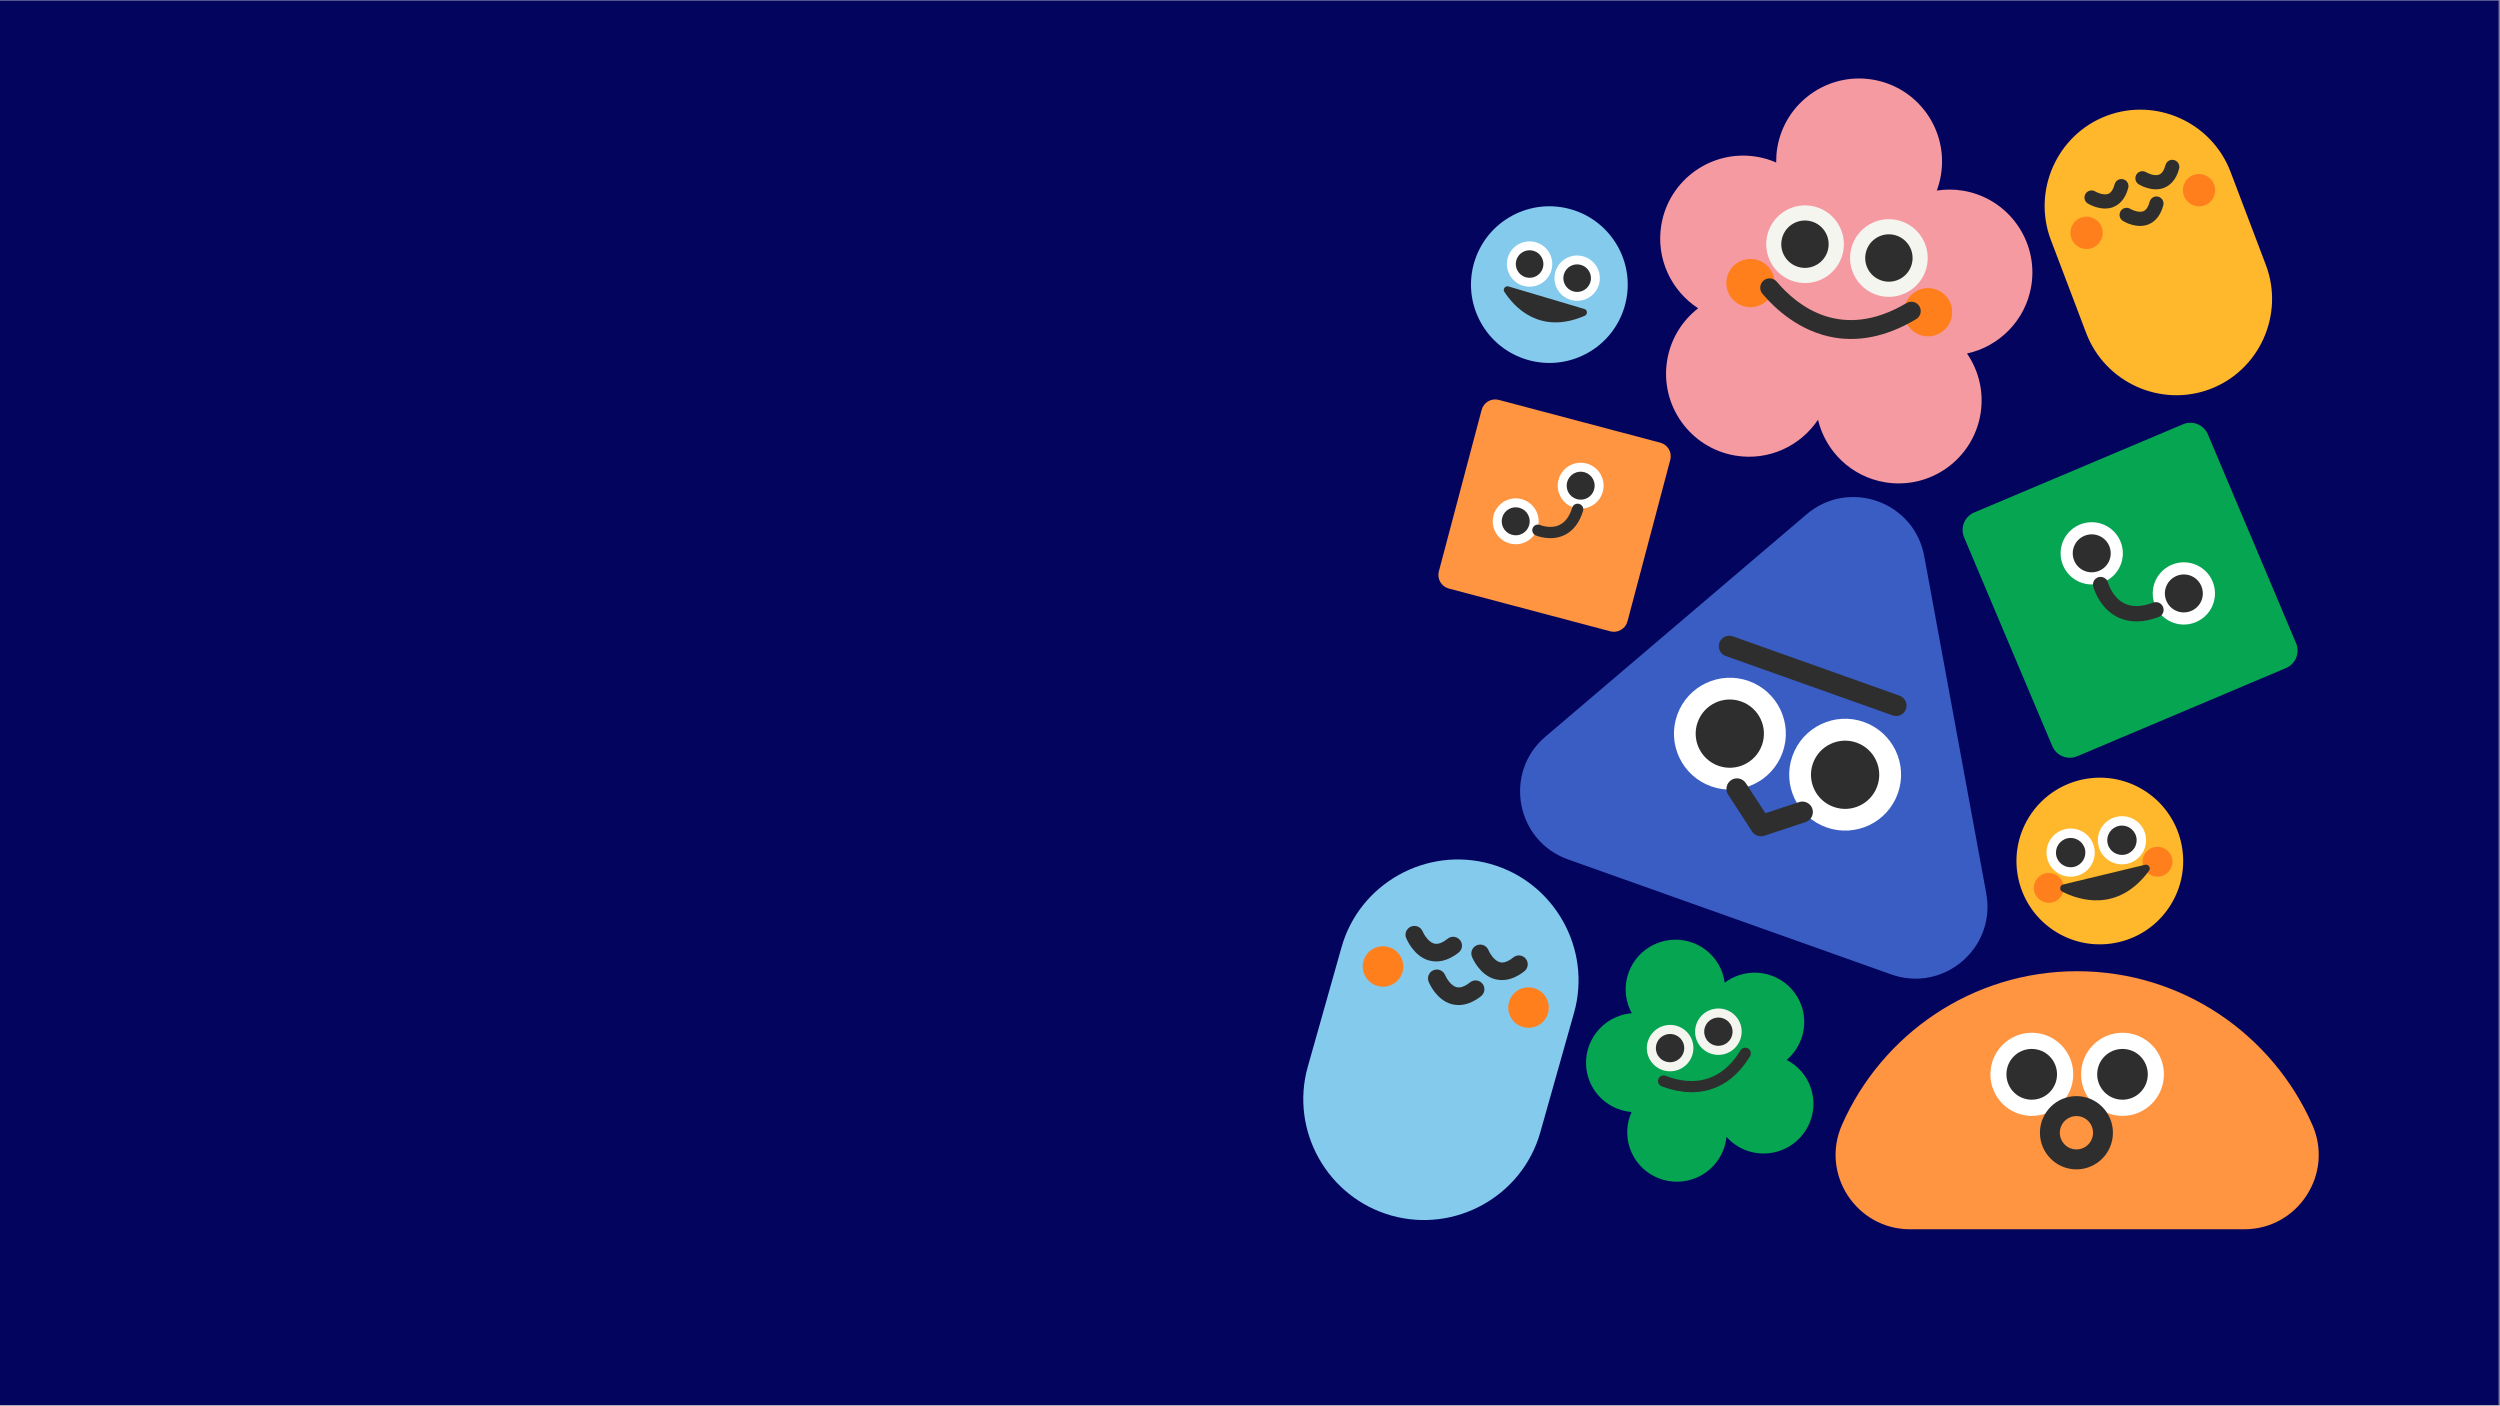 <svg xmlns="http://www.w3.org/2000/svg" xmlns:xlink="http://www.w3.org/1999/xlink" width="1366" zoomAndPan="magnify" viewBox="0 0 1024.5 576" height="768" preserveAspectRatio="xMidYMid meet" version="1.0"><rect x="0" y="0" width="1024.5" height="576" fill="#808080" stroke="none"/><defs><clipPath id="8dfec45e66"><path d="M 0 0.141 L 1024 0.141 L 1024 575.859 L 0 575.859 Z M 0 0.141 " clip-rule="nonzero"/></clipPath><clipPath id="e1f8203f17"><path d="M 680 32 L 833 32 L 833 199 L 680 199 Z M 680 32 " clip-rule="nonzero"/></clipPath><clipPath id="5b96f6ae74"><path d="M 692.59 20.309 L 844.301 45.277 L 817.992 205.129 L 666.285 180.16 Z M 692.59 20.309 " clip-rule="nonzero"/></clipPath><clipPath id="85c2ff871b"><path d="M 692.59 20.309 L 844.301 45.277 L 817.992 205.129 L 666.285 180.16 Z M 692.59 20.309 " clip-rule="nonzero"/></clipPath><clipPath id="f5b1c58735"><path d="M 723 84 L 790 84 L 790 122 L 723 122 Z M 723 84 " clip-rule="nonzero"/></clipPath><clipPath id="072b7d7058"><path d="M 692.59 20.309 L 844.301 45.277 L 817.992 205.129 L 666.285 180.16 Z M 692.59 20.309 " clip-rule="nonzero"/></clipPath><clipPath id="adfbb03ccf"><path d="M 692.59 20.309 L 844.301 45.277 L 817.992 205.129 L 666.285 180.16 Z M 692.59 20.309 " clip-rule="nonzero"/></clipPath><clipPath id="4445ab56a4"><path d="M 707 106 L 801 106 L 801 138 L 707 138 Z M 707 106 " clip-rule="nonzero"/></clipPath><clipPath id="ce9d9da3a3"><path d="M 692.59 20.309 L 844.301 45.277 L 817.992 205.129 L 666.285 180.16 Z M 692.59 20.309 " clip-rule="nonzero"/></clipPath><clipPath id="3ac239987e"><path d="M 692.59 20.309 L 844.301 45.277 L 817.992 205.129 L 666.285 180.16 Z M 692.59 20.309 " clip-rule="nonzero"/></clipPath><clipPath id="5c2082aca9"><path d="M 721 114 L 788 114 L 788 139 L 721 139 Z M 721 114 " clip-rule="nonzero"/></clipPath><clipPath id="5ce68d85a4"><path d="M 692.59 20.309 L 844.301 45.277 L 817.992 205.129 L 666.285 180.16 Z M 692.59 20.309 " clip-rule="nonzero"/></clipPath><clipPath id="746f90fd34"><path d="M 692.59 20.309 L 844.301 45.277 L 817.992 205.129 L 666.285 180.16 Z M 692.59 20.309 " clip-rule="nonzero"/></clipPath><clipPath id="69a5a435fa"><path d="M 729 90 L 784 90 L 784 116 L 729 116 Z M 729 90 " clip-rule="nonzero"/></clipPath><clipPath id="4d07ff00da"><path d="M 692.59 20.309 L 844.301 45.277 L 817.992 205.129 L 666.285 180.16 Z M 692.59 20.309 " clip-rule="nonzero"/></clipPath><clipPath id="56a36a6174"><path d="M 692.59 20.309 L 844.301 45.277 L 817.992 205.129 L 666.285 180.16 Z M 692.59 20.309 " clip-rule="nonzero"/></clipPath><clipPath id="7d201cff22"><path d="M 837 44 L 932 44 L 932 162 L 837 162 Z M 837 44 " clip-rule="nonzero"/></clipPath><clipPath id="c6be15e9c3"><path d="M 826.402 61.32 L 900.031 33.387 L 942.594 145.586 L 868.965 173.516 Z M 826.402 61.32 " clip-rule="nonzero"/></clipPath><clipPath id="519de9a995"><path d="M 826.402 61.32 L 900.031 33.387 L 942.594 145.586 L 868.965 173.516 Z M 826.402 61.32 " clip-rule="nonzero"/></clipPath><clipPath id="776d6b9c71"><path d="M 848 71 L 908 71 L 908 103 L 848 103 Z M 848 71 " clip-rule="nonzero"/></clipPath><clipPath id="f53133fd8a"><path d="M 826.402 61.32 L 900.031 33.387 L 942.594 145.586 L 868.965 173.516 Z M 826.402 61.32 " clip-rule="nonzero"/></clipPath><clipPath id="c33ffdbfac"><path d="M 826.402 61.32 L 900.031 33.387 L 942.594 145.586 L 868.965 173.516 Z M 826.402 61.32 " clip-rule="nonzero"/></clipPath><clipPath id="99d490e703"><path d="M 854 65 L 894 65 L 894 93 L 854 93 Z M 854 65 " clip-rule="nonzero"/></clipPath><clipPath id="2356efb8a4"><path d="M 826.402 61.32 L 900.031 33.387 L 942.594 145.586 L 868.965 173.516 Z M 826.402 61.32 " clip-rule="nonzero"/></clipPath><clipPath id="6cf2a90049"><path d="M 826.402 61.32 L 900.031 33.387 L 942.594 145.586 L 868.965 173.516 Z M 826.402 61.32 " clip-rule="nonzero"/></clipPath><clipPath id="c648b620b7"><path d="M 804 173 L 942 173 L 942 311 L 804 311 Z M 804 173 " clip-rule="nonzero"/></clipPath><clipPath id="26c0ba40f6"><path d="M 836.184 143.516 L 971.281 205.164 L 909.637 340.266 L 774.535 278.617 Z M 836.184 143.516 " clip-rule="nonzero"/></clipPath><clipPath id="99739a26b6"><path d="M 836.184 143.516 L 971.281 205.164 L 909.637 340.266 L 774.535 278.617 Z M 836.184 143.516 " clip-rule="nonzero"/></clipPath><clipPath id="b0e6e7723d"><path d="M 844 214 L 908 214 L 908 256 L 844 256 Z M 844 214 " clip-rule="nonzero"/></clipPath><clipPath id="273636c056"><path d="M 836.184 143.516 L 971.281 205.164 L 909.637 340.266 L 774.535 278.617 Z M 836.184 143.516 " clip-rule="nonzero"/></clipPath><clipPath id="50f25f9847"><path d="M 836.184 143.516 L 971.281 205.164 L 909.637 340.266 L 774.535 278.617 Z M 836.184 143.516 " clip-rule="nonzero"/></clipPath><clipPath id="18bda68017"><path d="M 828 226 L 911 226 L 911 272 L 828 272 Z M 828 226 " clip-rule="nonzero"/></clipPath><clipPath id="cfd15bbc18"><path d="M 836.184 143.516 L 971.281 205.164 L 909.637 340.266 L 774.535 278.617 Z M 836.184 143.516 " clip-rule="nonzero"/></clipPath><clipPath id="0abc1c3238"><path d="M 836.184 143.516 L 971.281 205.164 L 909.637 340.266 L 774.535 278.617 Z M 836.184 143.516 " clip-rule="nonzero"/></clipPath><clipPath id="d8d79d4d76"><path d="M 849 218 L 903 218 L 903 251 L 849 251 Z M 849 218 " clip-rule="nonzero"/></clipPath><clipPath id="29c328a5e9"><path d="M 836.184 143.516 L 971.281 205.164 L 909.637 340.266 L 774.535 278.617 Z M 836.184 143.516 " clip-rule="nonzero"/></clipPath><clipPath id="c61986e32b"><path d="M 836.184 143.516 L 971.281 205.164 L 909.637 340.266 L 774.535 278.617 Z M 836.184 143.516 " clip-rule="nonzero"/></clipPath><clipPath id="fb26641ac3"><path d="M 857 236 L 887 236 L 887 255 L 857 255 Z M 857 236 " clip-rule="nonzero"/></clipPath><clipPath id="9f35c25a9a"><path d="M 836.184 143.516 L 971.281 205.164 L 909.637 340.266 L 774.535 278.617 Z M 836.184 143.516 " clip-rule="nonzero"/></clipPath><clipPath id="0c3f4022c1"><path d="M 836.184 143.516 L 971.281 205.164 L 909.637 340.266 L 774.535 278.617 Z M 836.184 143.516 " clip-rule="nonzero"/></clipPath><clipPath id="f945fef17c"><path d="M 752 398.004 L 951 398.004 L 951 503.754 L 752 503.754 Z M 752 398.004 " clip-rule="nonzero"/></clipPath><clipPath id="1282d9b558"><path d="M 602 84 L 668 84 L 668 149 L 602 149 Z M 602 84 " clip-rule="nonzero"/></clipPath><clipPath id="b4861e0d56"><path d="M 611.184 72.801 L 678.762 92.883 L 658.68 160.461 L 591.098 140.379 Z M 611.184 72.801 " clip-rule="nonzero"/></clipPath><clipPath id="7232b01405"><path d="M 611.184 72.801 L 678.762 92.883 L 658.68 160.461 L 591.098 140.379 Z M 611.184 72.801 " clip-rule="nonzero"/></clipPath><clipPath id="be629b938f"><path d="M 617 98 L 656 98 L 656 124 L 617 124 Z M 617 98 " clip-rule="nonzero"/></clipPath><clipPath id="814a8d2a8f"><path d="M 611.184 72.801 L 678.762 92.883 L 658.68 160.461 L 591.098 140.379 Z M 611.184 72.801 " clip-rule="nonzero"/></clipPath><clipPath id="5727412791"><path d="M 611.184 72.801 L 678.762 92.883 L 658.68 160.461 L 591.098 140.379 Z M 611.184 72.801 " clip-rule="nonzero"/></clipPath><clipPath id="22f81f52fa"><path d="M 621 102 L 652 102 L 652 120 L 621 120 Z M 621 102 " clip-rule="nonzero"/></clipPath><clipPath id="6c5f6e77ab"><path d="M 611.184 72.801 L 678.762 92.883 L 658.68 160.461 L 591.098 140.379 Z M 611.184 72.801 " clip-rule="nonzero"/></clipPath><clipPath id="39874e7097"><path d="M 611.184 72.801 L 678.762 92.883 L 658.68 160.461 L 591.098 140.379 Z M 611.184 72.801 " clip-rule="nonzero"/></clipPath><clipPath id="38a6d67dcb"><path d="M 606 109 L 660 109 L 660 134 L 606 134 Z M 606 109 " clip-rule="nonzero"/></clipPath><clipPath id="ae79a89da9"><path d="M 611.184 72.801 L 678.762 92.883 L 658.68 160.461 L 591.098 140.379 Z M 611.184 72.801 " clip-rule="nonzero"/></clipPath><clipPath id="6407421374"><path d="M 611.184 72.801 L 678.762 92.883 L 658.68 160.461 L 591.098 140.379 Z M 611.184 72.801 " clip-rule="nonzero"/></clipPath><clipPath id="8f80a465db"><path d="M 616 117 L 651 117 L 651 133 L 616 133 Z M 616 117 " clip-rule="nonzero"/></clipPath><clipPath id="e4bec6a2cf"><path d="M 611.184 72.801 L 678.762 92.883 L 658.68 160.461 L 591.098 140.379 Z M 611.184 72.801 " clip-rule="nonzero"/></clipPath><clipPath id="e34c7ed64f"><path d="M 611.184 72.801 L 678.762 92.883 L 658.68 160.461 L 591.098 140.379 Z M 611.184 72.801 " clip-rule="nonzero"/></clipPath><clipPath id="26ee5a2d68"><path d="M 622 203 L 815 203 L 815 402 L 622 402 Z M 622 203 " clip-rule="nonzero"/></clipPath><clipPath id="2677843310"><path d="M 670.055 164.695 L 872.145 236.594 L 809.797 411.832 L 607.707 339.934 Z M 670.055 164.695 " clip-rule="nonzero"/></clipPath><clipPath id="5f72680db6"><path d="M 670.055 164.695 L 872.145 236.594 L 809.797 411.832 L 607.707 339.934 Z M 670.055 164.695 " clip-rule="nonzero"/></clipPath><clipPath id="f85df36144"><path d="M 685 277 L 780 277 L 780 341 L 685 341 Z M 685 277 " clip-rule="nonzero"/></clipPath><clipPath id="91b85152fc"><path d="M 670.055 164.695 L 872.145 236.594 L 809.797 411.832 L 607.707 339.934 Z M 670.055 164.695 " clip-rule="nonzero"/></clipPath><clipPath id="a87a76d8f0"><path d="M 670.055 164.695 L 872.145 236.594 L 809.797 411.832 L 607.707 339.934 Z M 670.055 164.695 " clip-rule="nonzero"/></clipPath><clipPath id="bdef2fedce"><path d="M 658 303 L 788 303 L 788 368 L 658 368 Z M 658 303 " clip-rule="nonzero"/></clipPath><clipPath id="2f80377228"><path d="M 670.055 164.695 L 872.145 236.594 L 809.797 411.832 L 607.707 339.934 Z M 670.055 164.695 " clip-rule="nonzero"/></clipPath><clipPath id="335b9025e7"><path d="M 670.055 164.695 L 872.145 236.594 L 809.797 411.832 L 607.707 339.934 Z M 670.055 164.695 " clip-rule="nonzero"/></clipPath><clipPath id="68b36a0d66"><path d="M 694 286 L 771 286 L 771 343 L 694 343 Z M 694 286 " clip-rule="nonzero"/></clipPath><clipPath id="3789068242"><path d="M 670.055 164.695 L 872.145 236.594 L 809.797 411.832 L 607.707 339.934 Z M 670.055 164.695 " clip-rule="nonzero"/></clipPath><clipPath id="70b79571cc"><path d="M 670.055 164.695 L 872.145 236.594 L 809.797 411.832 L 607.707 339.934 Z M 670.055 164.695 " clip-rule="nonzero"/></clipPath><clipPath id="e71d4ee0b1"><path d="M 704 260 L 782 260 L 782 294 L 704 294 Z M 704 260 " clip-rule="nonzero"/></clipPath><clipPath id="36c014ce28"><path d="M 670.055 164.695 L 872.145 236.594 L 809.797 411.832 L 607.707 339.934 Z M 670.055 164.695 " clip-rule="nonzero"/></clipPath><clipPath id="d5e9882b4b"><path d="M 670.055 164.695 L 872.145 236.594 L 809.797 411.832 L 607.707 339.934 Z M 670.055 164.695 " clip-rule="nonzero"/></clipPath><clipPath id="d49d61f7d6"><path d="M 826 318 L 895 318 L 895 387 L 826 387 Z M 826 318 " clip-rule="nonzero"/></clipPath><clipPath id="3a9562b09a"><path d="M 815.27 325.16 L 888.184 307.602 L 905.742 380.516 L 832.828 398.078 Z M 815.27 325.16 " clip-rule="nonzero"/></clipPath><clipPath id="cc019445cf"><path d="M 815.27 325.16 L 888.184 307.602 L 905.742 380.516 L 832.828 398.078 Z M 815.27 325.16 " clip-rule="nonzero"/></clipPath><clipPath id="418aec82c9"><path d="M 838 334 L 880 334 L 880 360 L 838 360 Z M 838 334 " clip-rule="nonzero"/></clipPath><clipPath id="ab53b7e82f"><path d="M 815.27 325.16 L 888.184 307.602 L 905.742 380.516 L 832.828 398.078 Z M 815.27 325.16 " clip-rule="nonzero"/></clipPath><clipPath id="33c393a105"><path d="M 815.27 325.16 L 888.184 307.602 L 905.742 380.516 L 832.828 398.078 Z M 815.27 325.16 " clip-rule="nonzero"/></clipPath><clipPath id="b1ac03d145"><path d="M 842 338 L 876 338 L 876 356 L 842 356 Z M 842 338 " clip-rule="nonzero"/></clipPath><clipPath id="d66b153fa7"><path d="M 815.27 325.16 L 888.184 307.602 L 905.742 380.516 L 832.828 398.078 Z M 815.27 325.16 " clip-rule="nonzero"/></clipPath><clipPath id="e079c28355"><path d="M 815.27 325.16 L 888.184 307.602 L 905.742 380.516 L 832.828 398.078 Z M 815.27 325.16 " clip-rule="nonzero"/></clipPath><clipPath id="73fed4b851"><path d="M 833 347 L 891 347 L 891 370 L 833 370 Z M 833 347 " clip-rule="nonzero"/></clipPath><clipPath id="679fd5ef7d"><path d="M 815.27 325.16 L 888.184 307.602 L 905.742 380.516 L 832.828 398.078 Z M 815.27 325.16 " clip-rule="nonzero"/></clipPath><clipPath id="e677ebb0d5"><path d="M 815.27 325.16 L 888.184 307.602 L 905.742 380.516 L 832.828 398.078 Z M 815.27 325.16 " clip-rule="nonzero"/></clipPath><clipPath id="f65f82824f"><path d="M 844 354 L 881 354 L 881 369 L 844 369 Z M 844 354 " clip-rule="nonzero"/></clipPath><clipPath id="5d68b80daf"><path d="M 815.27 325.16 L 888.184 307.602 L 905.742 380.516 L 832.828 398.078 Z M 815.27 325.16 " clip-rule="nonzero"/></clipPath><clipPath id="96135a2f1e"><path d="M 815.27 325.16 L 888.184 307.602 L 905.742 380.516 L 832.828 398.078 Z M 815.27 325.16 " clip-rule="nonzero"/></clipPath><clipPath id="b176b31852"><path d="M 589 163 L 685 163 L 685 259 L 589 259 Z M 589 163 " clip-rule="nonzero"/></clipPath><clipPath id="a47d1ea5ca"><path d="M 563.121 188.316 L 660.039 137.359 L 710.996 234.277 L 614.078 285.234 Z M 563.121 188.316 " clip-rule="nonzero"/></clipPath><clipPath id="4e03e48ae5"><path d="M 563.121 188.316 L 660.039 137.359 L 710.996 234.277 L 614.078 285.234 Z M 563.121 188.316 " clip-rule="nonzero"/></clipPath><clipPath id="a6b88871a8"><path d="M 611 189 L 658 189 L 658 224 L 611 224 Z M 611 189 " clip-rule="nonzero"/></clipPath><clipPath id="72dca7dcc8"><path d="M 563.121 188.316 L 660.039 137.359 L 710.996 234.277 L 614.078 285.234 Z M 563.121 188.316 " clip-rule="nonzero"/></clipPath><clipPath id="b9448ff056"><path d="M 563.121 188.316 L 660.039 137.359 L 710.996 234.277 L 614.078 285.234 Z M 563.121 188.316 " clip-rule="nonzero"/></clipPath><clipPath id="3531d55cc7"><path d="M 610 197 L 670 197 L 670 235 L 610 235 Z M 610 197 " clip-rule="nonzero"/></clipPath><clipPath id="82720caea6"><path d="M 563.121 188.316 L 660.039 137.359 L 710.996 234.277 L 614.078 285.234 Z M 563.121 188.316 " clip-rule="nonzero"/></clipPath><clipPath id="1d7b6623b7"><path d="M 563.121 188.316 L 660.039 137.359 L 710.996 234.277 L 614.078 285.234 Z M 563.121 188.316 " clip-rule="nonzero"/></clipPath><clipPath id="446687500d"><path d="M 615 193 L 654 193 L 654 220 L 615 220 Z M 615 193 " clip-rule="nonzero"/></clipPath><clipPath id="3d839409b0"><path d="M 563.121 188.316 L 660.039 137.359 L 710.996 234.277 L 614.078 285.234 Z M 563.121 188.316 " clip-rule="nonzero"/></clipPath><clipPath id="6d07452a67"><path d="M 563.121 188.316 L 660.039 137.359 L 710.996 234.277 L 614.078 285.234 Z M 563.121 188.316 " clip-rule="nonzero"/></clipPath><clipPath id="21e8cfeef2"><path d="M 627 206 L 649 206 L 649 221 L 627 221 Z M 627 206 " clip-rule="nonzero"/></clipPath><clipPath id="027b3332b0"><path d="M 563.121 188.316 L 660.039 137.359 L 710.996 234.277 L 614.078 285.234 Z M 563.121 188.316 " clip-rule="nonzero"/></clipPath><clipPath id="e951cf0561"><path d="M 563.121 188.316 L 660.039 137.359 L 710.996 234.277 L 614.078 285.234 Z M 563.121 188.316 " clip-rule="nonzero"/></clipPath><clipPath id="90a3cf2d23"><path d="M 649 385 L 744 385 L 744 485 L 649 485 Z M 649 385 " clip-rule="nonzero"/></clipPath><clipPath id="92069464a8"><path d="M 636.984 400.812 L 724.324 371.121 L 755.465 462.723 L 668.125 492.414 Z M 636.984 400.812 " clip-rule="nonzero"/></clipPath><clipPath id="83ab98c25c"><path d="M 636.984 400.812 L 724.324 371.121 L 755.465 462.723 L 668.125 492.414 Z M 636.984 400.812 " clip-rule="nonzero"/></clipPath><clipPath id="1764dea1d2"><path d="M 674 413 L 714 413 L 714 440 L 674 440 Z M 674 413 " clip-rule="nonzero"/></clipPath><clipPath id="270595c7d8"><path d="M 636.984 400.812 L 724.324 371.121 L 755.465 462.723 L 668.125 492.414 Z M 636.984 400.812 " clip-rule="nonzero"/></clipPath><clipPath id="1fc8385447"><path d="M 636.984 400.812 L 724.324 371.121 L 755.465 462.723 L 668.125 492.414 Z M 636.984 400.812 " clip-rule="nonzero"/></clipPath><clipPath id="7a99446a8f"><path d="M 671 424 L 725 424 L 725 451 L 671 451 Z M 671 424 " clip-rule="nonzero"/></clipPath><clipPath id="d4a4b9731f"><path d="M 636.984 400.812 L 724.324 371.121 L 755.465 462.723 L 668.125 492.414 Z M 636.984 400.812 " clip-rule="nonzero"/></clipPath><clipPath id="1a0a35bad6"><path d="M 636.984 400.812 L 724.324 371.121 L 755.465 462.723 L 668.125 492.414 Z M 636.984 400.812 " clip-rule="nonzero"/></clipPath><clipPath id="8e46f6aa57"><path d="M 679 429 L 718 429 L 718 448 L 679 448 Z M 679 429 " clip-rule="nonzero"/></clipPath><clipPath id="a6a0d46c44"><path d="M 636.984 400.812 L 724.324 371.121 L 755.465 462.723 L 668.125 492.414 Z M 636.984 400.812 " clip-rule="nonzero"/></clipPath><clipPath id="fc99673b17"><path d="M 636.984 400.812 L 724.324 371.121 L 755.465 462.723 L 668.125 492.414 Z M 636.984 400.812 " clip-rule="nonzero"/></clipPath><clipPath id="48db943007"><path d="M 678 416 L 711 416 L 711 436 L 678 436 Z M 678 416 " clip-rule="nonzero"/></clipPath><clipPath id="674f777503"><path d="M 636.984 400.812 L 724.324 371.121 L 755.465 462.723 L 668.125 492.414 Z M 636.984 400.812 " clip-rule="nonzero"/></clipPath><clipPath id="3bf6e6c9c1"><path d="M 636.984 400.812 L 724.324 371.121 L 755.465 462.723 L 668.125 492.414 Z M 636.984 400.812 " clip-rule="nonzero"/></clipPath><clipPath id="8a3beccd5f"><path d="M 534 352 L 647 352 L 647 500 L 534 500 Z M 534 352 " clip-rule="nonzero"/></clipPath><clipPath id="d1a3ff5341"><path d="M 563.234 340.461 L 658.508 367.363 L 617.746 511.719 L 522.469 484.816 Z M 563.234 340.461 " clip-rule="nonzero"/></clipPath><clipPath id="f5ba17637b"><path d="M 563.234 340.461 L 658.508 367.363 L 617.746 511.719 L 522.469 484.816 Z M 563.234 340.461 " clip-rule="nonzero"/></clipPath><clipPath id="cbbc6b3782"><path d="M 558 387 L 635 387 L 635 422 L 558 422 Z M 558 387 " clip-rule="nonzero"/></clipPath><clipPath id="284ba4e1c3"><path d="M 563.234 340.461 L 658.508 367.363 L 617.746 511.719 L 522.469 484.816 Z M 563.234 340.461 " clip-rule="nonzero"/></clipPath><clipPath id="89258d6bb4"><path d="M 563.234 340.461 L 658.508 367.363 L 617.746 511.719 L 522.469 484.816 Z M 563.234 340.461 " clip-rule="nonzero"/></clipPath><clipPath id="f179f6c662"><path d="M 575 379 L 627 379 L 627 412 L 575 412 Z M 575 379 " clip-rule="nonzero"/></clipPath><clipPath id="93d05b42c2"><path d="M 563.234 340.461 L 658.508 367.363 L 617.746 511.719 L 522.469 484.816 Z M 563.234 340.461 " clip-rule="nonzero"/></clipPath><clipPath id="55367dddf4"><path d="M 563.234 340.461 L 658.508 367.363 L 617.746 511.719 L 522.469 484.816 Z M 563.234 340.461 " clip-rule="nonzero"/></clipPath></defs><g clip-path="url(#8dfec45e66)"><path fill="#ffffff" d="M 0 0.141 L 1024.5 0.141 L 1024.5 583.641 L 0 583.641 Z M 0 0.141 " fill-opacity="1" fill-rule="nonzero"/><path fill="#ffffff" d="M 0 0.141 L 1024.5 0.141 L 1024.5 576.141 L 0 576.141 Z M 0 0.141 " fill-opacity="1" fill-rule="nonzero"/><path fill="#03045e" d="M 0 0.141 L 1024.5 0.141 L 1024.5 576.141 L 0 576.141 Z M 0 0.141 " fill-opacity="1" fill-rule="nonzero"/></g><g clip-path="url(#e1f8203f17)"><g clip-path="url(#5b96f6ae74)"><g clip-path="url(#85c2ff871b)"><path fill="#f69aa2" d="M 806.066 144.867 C 810.879 151.84 813.094 160.613 811.609 169.625 C 808.562 188.141 791.062 200.695 772.547 197.648 C 758.625 195.355 748.09 184.918 745.02 172.016 C 737.84 182.758 724.824 188.953 711.223 186.715 C 692.707 183.668 680.152 166.168 683.199 147.648 C 684.648 138.855 689.387 131.406 695.891 126.332 C 684.887 119.18 678.535 105.992 680.797 92.246 C 683.848 73.73 701.344 61.176 719.863 64.223 C 722.711 64.691 725.395 65.5 727.883 66.605 C 727.879 64.629 727.984 62.637 728.312 60.641 C 731.363 42.125 748.859 29.57 767.379 32.617 C 785.895 35.664 798.445 53.164 795.398 71.684 C 795.031 73.926 794.457 76.062 793.688 78.094 C 797.137 77.562 800.727 77.531 804.395 78.137 C 822.91 81.184 835.465 98.684 832.418 117.199 C 830.055 131.332 819.266 141.992 806.066 144.867 Z M 806.066 144.867 " fill-opacity="1" fill-rule="nonzero"/></g></g></g><g clip-path="url(#f5b1c58735)"><g clip-path="url(#072b7d7058)"><g clip-path="url(#adfbb03ccf)"><path fill="#f5f5ef" d="M 755.41 102.66 C 753.98 111.352 745.777 117.207 737.125 115.781 C 728.469 114.355 722.582 106.145 724.004 97.492 C 725.43 88.84 733.641 82.949 742.293 84.375 C 750.945 85.797 756.836 94.008 755.41 102.66 Z M 776.652 90.027 C 767.965 88.598 759.789 94.496 758.367 103.148 C 756.941 111.801 762.832 120.012 771.484 121.438 C 780.137 122.859 788.348 116.969 789.773 108.316 C 791.195 99.664 785.305 91.453 776.652 90.027 Z M 776.652 90.027 " fill-opacity="1" fill-rule="nonzero"/></g></g></g><g clip-path="url(#4445ab56a4)"><g clip-path="url(#ce9d9da3a3)"><g clip-path="url(#3ac239987e)"><path fill="#ff7f1d" d="M 799.883 129.547 C 799 134.926 793.898 138.586 788.52 137.699 C 783.145 136.812 779.484 131.715 780.371 126.336 C 781.254 120.961 786.355 117.301 791.73 118.184 C 797.109 119.07 800.77 124.172 799.883 129.547 Z M 718.945 106.242 C 713.566 105.359 708.465 109.016 707.582 114.395 C 706.695 119.77 710.355 124.871 715.734 125.758 C 721.109 126.641 726.211 122.98 727.094 117.605 C 727.984 112.191 724.355 107.133 718.945 106.242 Z M 718.945 106.242 " fill-opacity="1" fill-rule="nonzero"/></g></g></g><g clip-path="url(#5c2082aca9)"><g clip-path="url(#5ce68d85a4)"><g clip-path="url(#746f90fd34)"><path fill="#2e2e2e" d="M 751.875 138.363 C 737.348 135.969 727.176 126.215 722.246 120.391 C 720.867 118.773 721.082 116.359 722.699 114.98 C 724.316 113.602 726.73 113.816 728.109 115.434 C 736.59 125.457 754.723 139.965 781.309 124.188 C 783.133 123.098 785.484 123.703 786.574 125.527 C 787.664 127.355 787.059 129.703 785.23 130.793 C 772.457 138.422 761.242 139.902 751.875 138.363 Z M 751.875 138.363 " fill-opacity="1" fill-rule="nonzero"/></g></g></g><g clip-path="url(#69a5a435fa)"><g clip-path="url(#4d07ff00da)"><g clip-path="url(#56a36a6174)"><path fill="#2e2e2e" d="M 749.25 101.648 C 748.383 106.918 743.402 110.523 738.094 109.652 C 732.824 108.785 729.219 103.801 730.094 98.496 C 730.969 93.191 735.941 89.621 741.25 90.492 C 746.555 91.367 750.117 96.379 749.25 101.648 Z M 775.645 96.152 C 770.375 95.285 765.363 98.852 764.492 104.156 C 763.617 109.461 767.188 114.438 772.492 115.312 C 777.762 116.18 782.773 112.613 783.648 107.309 C 784.52 102.004 780.914 97.02 775.645 96.152 Z M 775.645 96.152 " fill-opacity="1" fill-rule="nonzero"/></g></g></g><g clip-path="url(#7d201cff22)"><g clip-path="url(#c6be15e9c3)"><g clip-path="url(#519de9a995)"><path fill="#ffb72c" d="M 905.734 159.434 C 885.496 167.113 862.613 156.777 854.914 136.477 L 840.449 98.355 C 832.75 78.059 843.02 55.148 863.258 47.469 C 883.5 39.793 906.383 50.129 914.082 70.426 L 928.543 108.547 C 936.242 128.844 925.973 151.754 905.734 159.434 Z M 905.734 159.434 " fill-opacity="1" fill-rule="nonzero"/></g></g></g><g clip-path="url(#776d6b9c71)"><g clip-path="url(#f53133fd8a)"><g clip-path="url(#c33ffdbfac)"><path fill="#ff7f1d" d="M 907.34 75.582 C 908.641 79.008 906.926 82.832 903.512 84.129 C 900.098 85.422 896.277 83.699 894.98 80.273 C 893.68 76.848 895.395 73.023 898.809 71.73 C 902.223 70.434 906.043 72.16 907.34 75.582 Z M 852.723 89.215 C 849.305 90.508 847.594 94.332 848.891 97.758 C 850.191 101.184 854.012 102.906 857.426 101.613 C 860.84 100.316 862.543 96.469 861.254 93.066 C 859.965 89.668 856.137 87.918 852.723 89.215 Z M 852.723 89.215 " fill-opacity="1" fill-rule="nonzero"/></g></g></g><g clip-path="url(#99d490e703)"><g clip-path="url(#2356efb8a4)"><g clip-path="url(#6cf2a90049)"><path fill="#2e2e2e" d="M 865.984 84.867 C 861.176 86.691 856.148 83.738 855.594 83.406 C 854.227 82.582 853.805 80.797 854.648 79.418 C 855.48 78.07 857.25 77.629 858.621 78.453 C 859.434 78.945 862.176 80.164 864 79.414 C 865.164 78.945 866.012 77.652 866.574 75.523 C 866.98 73.965 868.547 73.059 870.102 73.469 C 871.652 73.883 872.562 75.453 872.156 77.008 C 870.844 81.965 868.16 83.984 866.125 84.785 C 866.109 84.82 866.035 84.848 865.984 84.867 Z M 886.973 76.906 C 888.996 76.082 891.691 74.086 893.004 69.129 C 893.41 67.57 892.477 66.012 890.949 65.59 C 889.395 65.18 887.828 66.086 887.422 67.641 C 886.875 69.738 886.012 71.066 884.848 71.535 C 883 72.293 880.281 71.066 879.465 70.574 C 878.098 69.75 876.344 70.156 875.496 71.535 C 874.676 72.906 875.098 74.691 876.441 75.527 C 877.004 75.883 882.02 78.812 886.832 76.988 C 886.871 76.945 886.922 76.926 886.973 76.906 Z M 880.492 91.918 C 882.516 91.094 885.211 89.098 886.523 84.141 C 886.93 82.582 885.996 81.023 884.469 80.602 C 882.914 80.191 881.348 81.098 880.941 82.652 C 880.395 84.75 879.531 86.078 878.367 86.547 C 876.543 87.297 873.801 86.078 872.984 85.586 C 871.617 84.762 869.863 85.168 869.016 86.547 C 868.195 87.918 868.617 89.703 869.961 90.535 C 870.523 90.895 875.543 93.824 880.352 92 C 880.391 91.957 880.441 91.938 880.492 91.918 Z M 880.492 91.918 " fill-opacity="1" fill-rule="nonzero"/></g></g></g><g clip-path="url(#c648b620b7)"><g clip-path="url(#26c0ba40f6)"><g clip-path="url(#99739a26b6)"><path fill="#05a552" d="M 936.773 273.781 L 851.234 309.914 C 847.27 311.59 842.695 309.719 841.02 305.754 L 804.887 220.215 C 803.211 216.25 805.082 211.676 809.047 210 L 894.586 173.871 C 898.551 172.191 903.125 174.062 904.801 178.027 L 940.93 263.566 C 942.609 267.531 940.738 272.105 936.773 273.781 Z M 936.773 273.781 " fill-opacity="1" fill-rule="nonzero"/></g></g></g><g clip-path="url(#b0e6e7723d)"><g clip-path="url(#273636c056)"><g clip-path="url(#50f25f9847)"><path fill="#ffffff" d="M 868.793 232.051 C 865.859 238.477 858.289 241.277 851.895 238.359 C 845.496 235.438 842.668 227.855 845.586 221.461 C 848.504 215.062 856.086 212.234 862.484 215.152 C 868.879 218.07 871.723 225.625 868.793 232.051 Z M 900.238 231.59 C 893.812 228.656 886.258 231.5 883.34 237.898 C 880.422 244.293 883.254 251.875 889.648 254.797 C 896.047 257.715 903.629 254.883 906.547 248.488 C 909.465 242.09 906.664 234.523 900.238 231.59 Z M 900.238 231.59 " fill-opacity="1" fill-rule="nonzero"/></g></g></g><g clip-path="url(#18bda68017)"><g clip-path="url(#cfd15bbc18)"><g clip-path="url(#0abc1c3238)"><path fill="#05a552" d="M 909.93 267.07 C 908.109 271.055 903.43 272.801 899.445 270.984 C 895.457 269.164 893.711 264.484 895.531 260.5 C 897.348 256.512 902.027 254.766 906.016 256.586 C 909.984 258.359 911.75 263.082 909.93 267.07 Z M 839.859 227.152 C 835.875 225.332 831.195 227.078 829.375 231.066 C 827.559 235.055 829.305 239.73 833.289 241.551 C 837.277 243.371 841.957 241.625 843.777 237.637 C 845.594 233.652 843.848 228.973 839.859 227.152 Z M 839.859 227.152 " fill-opacity="1" fill-rule="nonzero"/></g></g></g><g clip-path="url(#d8d79d4d76)"><g clip-path="url(#29c328a5e9)"><g clip-path="url(#c61986e32b)"><path fill="#2e2e2e" d="M 864.27 229.984 C 862.492 233.883 857.855 235.613 853.957 233.836 C 850.059 232.059 848.328 227.422 850.109 223.523 C 851.887 219.625 856.523 217.895 860.418 219.676 C 864.316 221.453 866.062 226.059 864.27 229.984 Z M 898.176 236.113 C 894.277 234.332 889.641 236.062 887.863 239.961 C 886.086 243.859 887.816 248.496 891.711 250.273 C 895.609 252.051 900.246 250.32 902.023 246.422 C 903.801 242.527 902.07 237.891 898.176 236.113 Z M 898.176 236.113 " fill-opacity="1" fill-rule="nonzero"/></g></g></g><g clip-path="url(#fb26641ac3)"><g clip-path="url(#9f35c25a9a)"><g clip-path="url(#0c3f4022c1)"><path fill="#2e2e2e" d="M 868.238 253.113 C 867.969 252.992 867.703 252.867 867.449 252.719 C 860.066 248.883 857.887 240.66 857.789 240.328 C 857.363 238.66 858.371 236.93 860.039 236.504 C 861.707 236.078 863.438 237.086 863.863 238.75 C 863.914 238.883 865.508 244.68 870.367 247.184 C 873.574 248.824 877.594 248.758 882.406 246.961 C 884.051 246.348 885.836 247.16 886.449 248.809 C 887.066 250.453 886.25 252.238 884.605 252.852 C 878.438 255.18 872.938 255.258 868.238 253.113 Z M 868.238 253.113 " fill-opacity="1" fill-rule="nonzero"/></g></g></g><g clip-path="url(#f945fef17c)"><path fill="#ff9441" d="M 782.703 503.754 C 760.742 503.754 745.941 481.078 754.848 460.945 C 771.188 423.855 808.188 398.004 851.199 398.004 C 894.211 398.004 931.211 423.855 947.594 460.945 C 956.496 481.078 941.695 503.754 919.734 503.754 Z M 782.703 503.754 " fill-opacity="1" fill-rule="nonzero"/></g><path fill="#ffffff" d="M 849.617 440.258 C 849.617 449.668 842.02 457.293 832.641 457.293 C 823.262 457.293 815.664 449.668 815.664 440.258 C 815.664 430.844 823.262 423.219 832.641 423.219 C 842.02 423.219 849.617 430.844 849.617 440.258 Z M 869.797 423.219 C 860.418 423.219 852.82 430.844 852.82 440.258 C 852.82 449.668 860.418 457.293 869.797 457.293 C 879.176 457.293 886.773 449.668 886.773 440.258 C 886.773 430.844 879.176 423.219 869.797 423.219 Z M 869.797 423.219 " fill-opacity="1" fill-rule="nonzero"/><path fill="#2e2e2e" d="M 850.922 479.211 C 842.652 479.211 835.965 472.461 835.965 464.203 C 835.965 455.902 842.691 449.191 850.922 449.191 C 859.191 449.191 865.879 455.941 865.879 464.203 C 865.879 472.461 859.191 479.211 850.922 479.211 Z M 850.922 457.371 C 847.164 457.371 844.117 460.43 844.117 464.203 C 844.117 467.977 847.164 471.031 850.922 471.031 C 854.684 471.031 857.73 467.977 857.73 464.203 C 857.73 460.43 854.684 457.371 850.922 457.371 Z M 850.922 457.371 " fill-opacity="1" fill-rule="nonzero"/><path fill="#ff9441" d="M 901.137 460.945 C 901.137 466.785 896.43 471.547 890.57 471.547 C 884.754 471.547 880.008 466.824 880.008 460.945 C 880.008 455.07 884.715 450.344 890.57 450.344 C 896.387 450.344 901.137 455.109 901.137 460.945 Z M 811.867 450.344 C 806.051 450.344 801.301 455.07 801.301 460.945 C 801.301 466.824 806.012 471.547 811.867 471.547 C 817.723 471.547 822.434 466.824 822.434 460.945 C 822.434 455.07 817.684 450.344 811.867 450.344 Z M 811.867 450.344 " fill-opacity="1" fill-rule="nonzero"/><path fill="#2e2e2e" d="M 842.969 440.258 C 842.969 446.016 838.34 450.66 832.602 450.66 C 826.863 450.66 822.234 446.016 822.234 440.258 C 822.234 434.5 826.863 429.852 832.602 429.852 C 838.34 429.852 842.969 434.5 842.969 440.258 Z M 869.797 429.852 C 864.059 429.852 859.43 434.5 859.43 440.258 C 859.43 446.016 864.059 450.66 869.797 450.66 C 875.535 450.66 880.164 446.016 880.164 440.258 C 880.164 434.5 875.535 429.852 869.797 429.852 Z M 869.797 429.852 " fill-opacity="1" fill-rule="nonzero"/><g clip-path="url(#1282d9b558)"><g clip-path="url(#b4861e0d56)"><g clip-path="url(#7232b01405)"><path fill="#84caed" d="M 663.16 101.348 C 671.613 116.938 665.824 136.422 650.227 144.859 C 634.633 153.301 615.152 147.512 606.699 131.926 C 598.242 116.336 604.035 96.855 619.629 88.414 C 635.223 79.973 654.711 85.75 663.16 101.348 Z M 663.16 101.348 " fill-opacity="1" fill-rule="nonzero"/></g></g></g><g clip-path="url(#be629b938f)"><g clip-path="url(#814a8d2a8f)"><g clip-path="url(#5727412791)"><path fill="#ffffff" d="M 635.73 110.848 C 634.273 115.762 629.102 118.555 624.18 117.094 C 619.254 115.629 616.449 110.465 617.91 105.551 C 619.371 100.637 624.543 97.84 629.465 99.305 C 634.387 100.766 637.191 105.934 635.73 110.848 Z M 648.961 105.098 C 644.035 103.633 638.867 106.43 637.406 111.344 C 635.945 116.258 638.75 121.422 643.672 122.887 C 648.598 124.348 653.766 121.555 655.227 116.641 C 656.688 111.727 653.883 106.559 648.961 105.098 Z M 648.961 105.098 " fill-opacity="1" fill-rule="nonzero"/></g></g></g><g clip-path="url(#22f81f52fa)"><g clip-path="url(#6c5f6e77ab)"><g clip-path="url(#39874e7097)"><path fill="#2e2e2e" d="M 632.262 109.816 C 631.371 112.812 628.215 114.508 625.223 113.617 C 622.234 112.73 620.52 109.574 621.406 106.59 C 622.293 103.602 625.453 101.895 628.445 102.785 C 631.434 103.672 633.152 106.816 632.262 109.816 Z M 647.926 108.574 C 644.922 107.68 641.777 109.395 640.891 112.379 C 640 115.363 641.715 118.52 644.707 119.41 C 647.695 120.297 650.855 118.59 651.742 115.605 C 652.633 112.617 650.93 109.465 647.926 108.574 Z M 647.926 108.574 " fill-opacity="1" fill-rule="nonzero"/></g></g></g><g clip-path="url(#38a6d67dcb)"><g clip-path="url(#ae79a89da9)"><g clip-path="url(#6407421374)"><path fill="#84caed" d="M 659.543 129.66 C 658.637 132.707 655.43 134.441 652.375 133.535 C 649.324 132.625 647.582 129.422 648.488 126.375 C 649.395 123.328 652.602 121.594 655.656 122.5 C 658.707 123.41 660.445 126.613 659.543 129.66 Z M 614.379 110.223 C 611.328 109.316 608.121 111.051 607.215 114.098 C 606.309 117.145 608.051 120.348 611.102 121.254 C 614.152 122.16 617.359 120.426 618.266 117.379 C 619.168 114.348 617.434 111.129 614.379 110.223 Z M 614.379 110.223 " fill-opacity="1" fill-rule="nonzero"/></g></g></g><g clip-path="url(#8f80a465db)"><g clip-path="url(#e4bec6a2cf)"><g clip-path="url(#e34c7ed64f)"><path fill="#2e2e2e" d="M 649.422 129.406 C 630.914 137.422 620.457 125.691 616.492 119.609 C 615.738 118.449 616.844 116.984 618.172 117.379 L 649.262 126.617 C 650.594 127 650.699 128.852 649.422 129.406 Z M 649.422 129.406 " fill-opacity="1" fill-rule="nonzero"/></g></g></g><g clip-path="url(#26ee5a2d68)"><g clip-path="url(#2677843310)"><g clip-path="url(#5f72680db6)"><path fill="#3a5dc4" d="M 740.34 210.766 C 757.672 196.008 784.438 205.531 788.551 227.918 L 813.973 366.145 C 818.086 388.531 796.441 406.938 774.996 399.309 L 708.816 375.762 L 642.598 352.203 C 621.152 344.574 616.012 316.594 633.324 301.875 Z M 740.34 210.766 " fill-opacity="1" fill-rule="nonzero"/></g></g></g><g clip-path="url(#f85df36144)"><g clip-path="url(#91b85152fc)"><g clip-path="url(#a87a76d8f0)"><path fill="#ffffff" d="M 730.508 308.344 C 726.262 320.27 713.16 326.496 701.23 322.25 C 689.301 318.004 683.074 304.902 687.316 292.977 C 691.559 281.051 704.664 274.824 716.594 279.07 C 728.523 283.312 734.75 296.414 730.508 308.344 Z M 763.82 295.871 C 751.891 291.629 738.789 297.852 734.547 309.781 C 730.301 321.707 736.527 334.809 748.457 339.055 C 760.391 343.297 773.492 337.074 777.734 325.145 C 781.977 313.219 775.75 300.117 763.82 295.871 Z M 763.82 295.871 " fill-opacity="1" fill-rule="nonzero"/></g></g></g><g clip-path="url(#bdef2fedce)"><g clip-path="url(#2f80377228)"><g clip-path="url(#335b9025e7)"><path fill="#3a5dc4" d="M 786.613 357.816 C 783.98 365.211 775.844 369.078 768.441 366.445 C 761.043 363.812 757.176 355.676 759.809 348.277 C 762.441 340.879 770.578 337.016 777.977 339.648 C 785.375 342.281 789.242 350.418 786.613 357.816 Z M 677.969 304.066 C 670.57 301.434 662.434 305.301 659.801 312.699 C 657.168 320.098 661.035 328.234 668.434 330.867 C 675.836 333.5 683.973 329.633 686.605 322.234 C 689.238 314.836 685.371 306.699 677.969 304.066 Z M 677.969 304.066 " fill-opacity="1" fill-rule="nonzero"/></g></g></g><g clip-path="url(#68b36a0d66)"><g clip-path="url(#3789068242)"><g clip-path="url(#70b79571cc)"><path fill="#2e2e2e" d="M 722.051 305.332 C 719.473 312.582 711.473 316.41 704.188 313.82 C 696.902 311.227 693.105 303.242 695.699 295.957 C 698.289 288.672 706.273 284.879 713.559 287.473 C 720.848 290.066 724.629 298.086 722.051 305.332 Z M 760.812 304.328 C 753.566 301.75 745.543 305.527 742.949 312.812 C 740.359 320.098 744.152 328.082 751.441 330.672 C 758.727 333.266 766.711 329.473 769.301 322.188 C 771.895 314.902 768.102 306.918 760.812 304.328 Z M 722.992 342.492 L 739.961 336.879 C 742.219 336.152 743.434 333.691 742.707 331.434 C 741.977 329.176 739.516 327.961 737.258 328.691 L 723.469 333.266 L 715.438 320.926 C 714.148 318.938 711.461 318.363 709.469 319.652 C 707.48 320.945 706.906 323.633 708.195 325.621 L 717.996 340.758 C 718.512 341.578 719.285 342.152 720.152 342.461 C 721.059 342.785 722.035 342.793 722.992 342.492 Z M 722.992 342.492 " fill-opacity="1" fill-rule="nonzero"/></g></g></g><g clip-path="url(#e71d4ee0b1)"><g clip-path="url(#36c014ce28)"><g clip-path="url(#d5e9882b4b)"><path fill="#2e2e2e" d="M 775.586 293.168 L 707.215 268.844 C 704.988 268.051 703.82 265.594 704.613 263.367 C 705.406 261.141 707.863 259.973 710.09 260.766 L 778.461 285.09 C 780.688 285.883 781.855 288.34 781.062 290.566 C 780.27 292.793 777.852 293.977 775.586 293.168 Z M 775.586 293.168 " fill-opacity="1" fill-rule="nonzero"/></g></g></g><g clip-path="url(#d49d61f7d6)"><g clip-path="url(#3a9562b09a)"><g clip-path="url(#cc019445cf)"><path fill="#ffb72c" d="M 878.34 323.715 C 894.434 333.555 899.496 354.574 889.645 370.664 C 879.793 386.75 858.773 391.812 842.676 381.973 C 826.582 372.137 821.52 351.113 831.371 335.027 C 841.223 318.941 862.238 313.863 878.34 323.715 Z M 878.34 323.715 " fill-opacity="1" fill-rule="nonzero"/></g></g></g><g clip-path="url(#418aec82c9)"><g clip-path="url(#ab53b7e82f)"><g clip-path="url(#33c393a105)"><path fill="#ffffff" d="M 858.156 347.086 C 859.434 352.387 856.168 357.719 850.855 359 C 845.543 360.277 840.207 357.02 838.93 351.719 C 837.652 346.414 840.922 341.086 846.234 339.805 C 851.543 338.527 856.883 341.785 858.156 347.086 Z M 867.266 334.742 C 861.957 336.02 858.688 341.352 859.965 346.652 C 861.242 351.953 866.578 355.211 871.891 353.934 C 877.199 352.652 880.469 347.324 879.191 342.02 C 877.914 336.719 872.578 333.461 867.266 334.742 Z M 867.266 334.742 " fill-opacity="1" fill-rule="nonzero"/></g></g></g><g clip-path="url(#b1ac03d145)"><g clip-path="url(#d66b153fa7)"><g clip-path="url(#e079c28355)"><path fill="#2e2e2e" d="M 854.414 347.988 C 855.191 351.223 853.191 354.469 849.965 355.242 C 846.738 356.02 843.477 354.031 842.699 350.809 C 841.926 347.59 843.922 344.332 847.148 343.555 C 850.375 342.777 853.633 344.754 854.414 347.988 Z M 868.172 338.492 C 864.93 339.273 862.945 342.527 863.723 345.746 C 864.496 348.969 867.758 350.957 870.984 350.18 C 874.211 349.406 876.211 346.148 875.434 342.926 C 874.66 339.707 871.41 337.711 868.172 338.492 Z M 868.172 338.492 " fill-opacity="1" fill-rule="nonzero"/></g></g></g><g clip-path="url(#73fed4b851)"><g clip-path="url(#679fd5ef7d)"><g clip-path="url(#e677ebb0d5)"><path fill="#ff7f1d" d="M 890.109 351.703 C 890.898 354.992 888.871 358.297 885.578 359.09 C 882.285 359.883 878.977 357.863 878.184 354.574 C 877.391 351.289 879.418 347.98 882.711 347.188 C 886.004 346.395 889.316 348.418 890.109 351.703 Z M 838.172 357.902 C 834.879 358.695 832.852 362.004 833.641 365.289 C 834.434 368.574 837.746 370.598 841.039 369.805 C 844.332 369.012 846.359 365.703 845.566 362.418 C 844.777 359.145 841.465 357.109 838.172 357.902 Z M 838.172 357.902 " fill-opacity="1" fill-rule="nonzero"/></g></g></g><g clip-path="url(#f65f82824f)"><g clip-path="url(#5d68b80daf)"><g clip-path="url(#96135a2f1e)"><path fill="#2e2e2e" d="M 880.66 356.867 C 867.898 374.117 852.016 368.898 845.121 365.414 C 843.809 364.746 844.047 362.812 845.48 362.465 L 879.023 354.387 C 880.453 354.027 881.539 355.676 880.66 356.867 Z M 880.66 356.867 " fill-opacity="1" fill-rule="nonzero"/></g></g></g><g clip-path="url(#b176b31852)"><g clip-path="url(#a47d1ea5ca)"><g clip-path="url(#4e03e48ae5)"><path fill="#ff9441" d="M 684.477 188.449 L 666.941 254.637 C 666.129 257.703 662.973 259.527 659.906 258.715 L 593.719 241.18 C 590.652 240.367 588.828 237.215 589.641 234.145 L 607.176 167.957 C 607.984 164.891 611.141 163.066 614.211 163.879 L 680.398 181.414 C 683.465 182.227 685.289 185.379 684.477 188.449 Z M 684.477 188.449 " fill-opacity="1" fill-rule="nonzero"/></g></g></g><g clip-path="url(#a6b88871a8)"><g clip-path="url(#72dca7dcc8)"><g clip-path="url(#b9448ff056)"><path fill="#ffffff" d="M 629.461 209.258 C 631.883 213.867 630.102 219.543 625.512 221.957 C 620.926 224.371 615.227 222.598 612.812 218.012 C 610.398 213.422 612.172 207.723 616.762 205.309 C 621.348 202.898 627.035 204.648 629.461 209.258 Z M 643.387 190.711 C 638.773 193.137 637.023 198.824 639.438 203.414 C 641.852 208 647.551 209.773 652.137 207.359 C 656.727 204.945 658.496 199.25 656.086 194.66 C 653.672 190.07 647.996 188.289 643.387 190.711 Z M 643.387 190.711 " fill-opacity="1" fill-rule="nonzero"/></g></g></g><g clip-path="url(#3531d55cc7)"><g clip-path="url(#82720caea6)"><g clip-path="url(#1d7b6623b7)"><path fill="#ff9441" d="M 668.449 201.074 C 669.953 203.934 668.859 207.449 666 208.953 C 663.137 210.457 659.621 209.363 658.117 206.504 C 656.613 203.645 657.707 200.129 660.566 198.625 C 663.395 197.109 666.945 198.215 668.449 201.074 Z M 613.547 223.918 C 610.688 225.422 609.594 228.938 611.098 231.797 C 612.602 234.656 616.121 235.75 618.98 234.246 C 621.84 232.742 622.934 229.227 621.43 226.367 C 619.926 223.508 616.41 222.414 613.547 223.918 Z M 613.547 223.918 " fill-opacity="1" fill-rule="nonzero"/></g></g></g><g clip-path="url(#446687500d)"><g clip-path="url(#3d839409b0)"><g clip-path="url(#6d07452a67)"><path fill="#2e2e2e" d="M 626.215 210.961 C 627.688 213.758 626.605 217.242 623.809 218.715 C 621.012 220.184 617.527 219.102 616.059 216.305 C 614.586 213.508 615.672 210.023 618.465 208.555 C 621.262 207.082 624.734 208.145 626.215 210.961 Z M 645.09 193.957 C 642.293 195.426 641.211 198.91 642.68 201.707 C 644.152 204.504 647.637 205.586 650.434 204.117 C 653.227 202.645 654.312 199.16 652.84 196.363 C 651.371 193.57 647.887 192.484 645.09 193.957 Z M 645.09 193.957 " fill-opacity="1" fill-rule="nonzero"/></g></g></g><g clip-path="url(#21e8cfeef2)"><g clip-path="url(#027b3332b0)"><g clip-path="url(#e951cf0561)"><path fill="#2e2e2e" d="M 641.492 219.086 C 641.301 219.188 641.109 219.289 640.906 219.367 C 635.34 221.941 629.562 219.5 629.324 219.41 C 628.16 218.906 627.602 217.535 628.105 216.371 C 628.613 215.207 629.98 214.648 631.145 215.156 C 631.242 215.184 635.344 216.871 638.996 215.168 C 641.402 214.039 643.176 211.664 644.301 208.047 C 644.684 206.812 645.965 206.137 647.203 206.523 C 648.441 206.906 649.113 208.188 648.727 209.426 C 647.301 214.07 644.867 217.312 641.492 219.086 Z M 641.492 219.086 " fill-opacity="1" fill-rule="nonzero"/></g></g></g><g clip-path="url(#90a3cf2d23)"><g clip-path="url(#92069464a8)"><g clip-path="url(#83ab98c25c)"><path fill="#05a552" d="M 732.164 434.359 C 736.676 436.672 740.32 440.668 742.078 445.828 C 745.684 456.441 739.961 467.992 729.301 471.617 C 721.285 474.34 712.77 471.82 707.508 465.891 C 706.734 473.574 701.59 480.512 693.762 483.176 C 683.102 486.801 671.523 481.129 667.918 470.52 C 666.203 465.477 666.609 460.219 668.621 455.707 C 660.781 455.051 653.703 449.898 651.027 442.023 C 647.418 431.41 653.141 419.859 663.801 416.234 C 665.441 415.68 667.09 415.348 668.715 415.227 C 668.156 414.184 667.652 413.105 667.266 411.961 C 663.656 401.352 669.379 389.801 680.039 386.176 C 690.699 382.551 702.277 388.223 705.883 398.832 C 706.32 400.117 706.621 401.406 706.785 402.691 C 708.461 401.438 710.352 400.41 712.465 399.691 C 723.125 396.066 734.703 401.738 738.309 412.348 C 741.043 420.457 738.34 429.117 732.164 434.359 Z M 732.164 434.359 " fill-opacity="1" fill-rule="nonzero"/></g></g></g><g clip-path="url(#1764dea1d2)"><g clip-path="url(#270595c7d8)"><g clip-path="url(#1fc8385447)"><path fill="#f5f5ef" d="M 693.453 426.438 C 695.145 431.418 692.453 436.816 687.473 438.512 C 682.492 440.203 677.059 437.543 675.371 432.586 C 673.688 427.625 676.371 422.207 681.355 420.512 C 686.336 418.82 691.766 421.48 693.453 426.438 Z M 701.137 413.789 C 696.133 415.488 693.469 420.902 695.152 425.859 C 696.84 430.816 702.273 433.48 707.254 431.785 C 712.234 430.09 714.918 424.672 713.234 419.715 C 711.547 414.754 706.117 412.094 701.137 413.789 Z M 701.137 413.789 " fill-opacity="1" fill-rule="nonzero"/></g></g></g><g clip-path="url(#7a99446a8f)"><g clip-path="url(#d4a4b9731f)"><g clip-path="url(#1a0a35bad6)"><path fill="#05a552" d="M 724.57 428.039 C 725.617 431.117 723.949 434.484 720.855 435.539 C 717.762 436.59 714.387 434.938 713.336 431.855 C 712.289 428.773 713.957 425.406 717.055 424.355 C 720.148 423.305 723.523 424.957 724.57 428.039 Z M 675.16 438.621 C 672.066 439.672 670.398 443.039 671.445 446.121 C 672.492 449.203 675.867 450.855 678.961 449.805 C 682.059 448.75 683.727 445.383 682.68 442.301 C 681.625 439.199 678.277 437.562 675.16 438.621 Z M 675.16 438.621 " fill-opacity="1" fill-rule="nonzero"/></g></g></g><g clip-path="url(#8e46f6aa57)"><g clip-path="url(#a6a0d46c44)"><g clip-path="url(#fc99673b17)"><path fill="#2e2e2e" d="M 701.648 446.234 C 693.281 449.078 685.148 446.812 680.898 445.137 C 679.711 444.676 679.145 443.344 679.613 442.16 C 680.078 440.977 681.418 440.41 682.605 440.871 C 689.918 443.758 703.605 446.273 713.23 430.461 C 713.887 429.371 715.301 429.027 716.395 429.68 C 717.484 430.332 717.828 431.742 717.168 432.832 C 712.555 440.453 707.039 444.402 701.648 446.234 Z M 701.648 446.234 " fill-opacity="1" fill-rule="nonzero"/></g></g></g><g clip-path="url(#48db943007)"><g clip-path="url(#674f777503)"><g clip-path="url(#3bf6e6c9c1)"><path fill="#2e2e2e" d="M 689.906 427.645 C 690.934 430.664 689.312 433.969 686.258 435.008 C 683.227 436.039 679.91 434.434 678.879 431.395 C 677.844 428.352 679.473 425.066 682.527 424.027 C 685.582 422.992 688.879 424.625 689.906 427.645 Z M 702.328 417.297 C 699.293 418.328 697.645 421.621 698.68 424.66 C 699.715 427.703 703.008 429.312 706.059 428.273 C 709.094 427.242 710.742 423.953 709.707 420.91 C 708.676 417.871 705.363 416.266 702.328 417.297 Z M 702.328 417.297 " fill-opacity="1" fill-rule="nonzero"/></g></g></g><g clip-path="url(#8a3beccd5f)"><g clip-path="url(#d1a3ff5341)"><g clip-path="url(#f5ba17637b)"><path fill="#84caed" d="M 570.148 498.117 C 543.961 490.723 528.551 463.277 535.926 437.164 L 549.777 388.113 C 557.152 362 584.637 346.668 610.828 354.062 C 637.016 361.457 652.426 388.902 645.051 415.02 L 631.199 464.066 C 623.828 490.184 596.34 505.512 570.148 498.117 Z M 570.148 498.117 " fill-opacity="1" fill-rule="nonzero"/></g></g></g><g clip-path="url(#cbbc6b3782)"><g clip-path="url(#284ba4e1c3)"><g clip-path="url(#89258d6bb4)"><path fill="#ff7f1d" d="M 634.387 415.168 C 633.145 419.574 628.555 422.133 624.137 420.883 C 619.719 419.637 617.145 415.055 618.391 410.648 C 619.633 406.242 624.223 403.684 628.641 404.934 C 633.059 406.18 635.633 410.762 634.387 415.168 Z M 569.004 388.094 C 564.586 386.844 560 389.402 558.754 393.809 C 557.512 398.215 560.082 402.797 564.5 404.043 C 568.918 405.293 573.516 402.703 574.754 398.328 C 575.988 393.953 573.426 389.34 569.004 388.094 Z M 569.004 388.094 " fill-opacity="1" fill-rule="nonzero"/></g></g></g><g clip-path="url(#f179f6c662)"><g clip-path="url(#93d05b42c2)"><g clip-path="url(#55367dddf4)"><path fill="#2e2e2e" d="M 585.656 393.629 C 579.43 391.871 576.555 385.152 576.246 384.406 C 575.48 382.559 576.387 380.453 578.27 379.699 C 580.113 378.969 582.234 379.848 583 381.695 C 583.457 382.797 585.32 386.066 587.723 386.676 C 589.25 387.07 591.074 386.406 593.23 384.688 C 594.805 383.43 597.066 383.688 598.328 385.258 C 599.59 386.832 599.336 389.086 597.762 390.344 C 592.734 394.34 588.512 394.363 585.859 393.648 C 585.816 393.672 585.719 393.645 585.656 393.629 Z M 612.812 401.297 C 615.477 401.977 619.688 401.988 624.715 397.988 C 626.289 396.73 626.512 394.469 625.281 392.906 C 624.02 391.332 621.758 391.078 620.184 392.332 C 618.07 394.027 616.203 394.719 614.676 394.32 C 612.242 393.703 610.41 390.441 609.953 389.34 C 609.188 387.492 607.109 386.594 605.227 387.348 C 603.375 388.109 602.465 390.215 603.199 392.051 C 603.5 392.832 606.387 399.516 612.609 401.273 C 612.684 401.258 612.75 401.277 612.812 401.297 Z M 595.055 411.527 C 597.715 412.207 601.93 412.219 606.957 408.219 C 608.531 406.961 608.754 404.699 607.523 403.137 C 606.258 401.562 604 401.309 602.426 402.566 C 600.309 404.258 598.445 404.949 596.918 404.551 C 594.516 403.941 592.652 400.672 592.195 399.57 C 591.43 397.723 589.352 396.824 587.465 397.578 C 585.613 398.34 584.707 400.445 585.441 402.281 C 585.742 403.062 588.625 409.746 594.852 411.504 C 594.926 411.488 594.988 411.508 595.055 411.527 Z M 595.055 411.527 " fill-opacity="1" fill-rule="nonzero"/></g></g></g></svg>